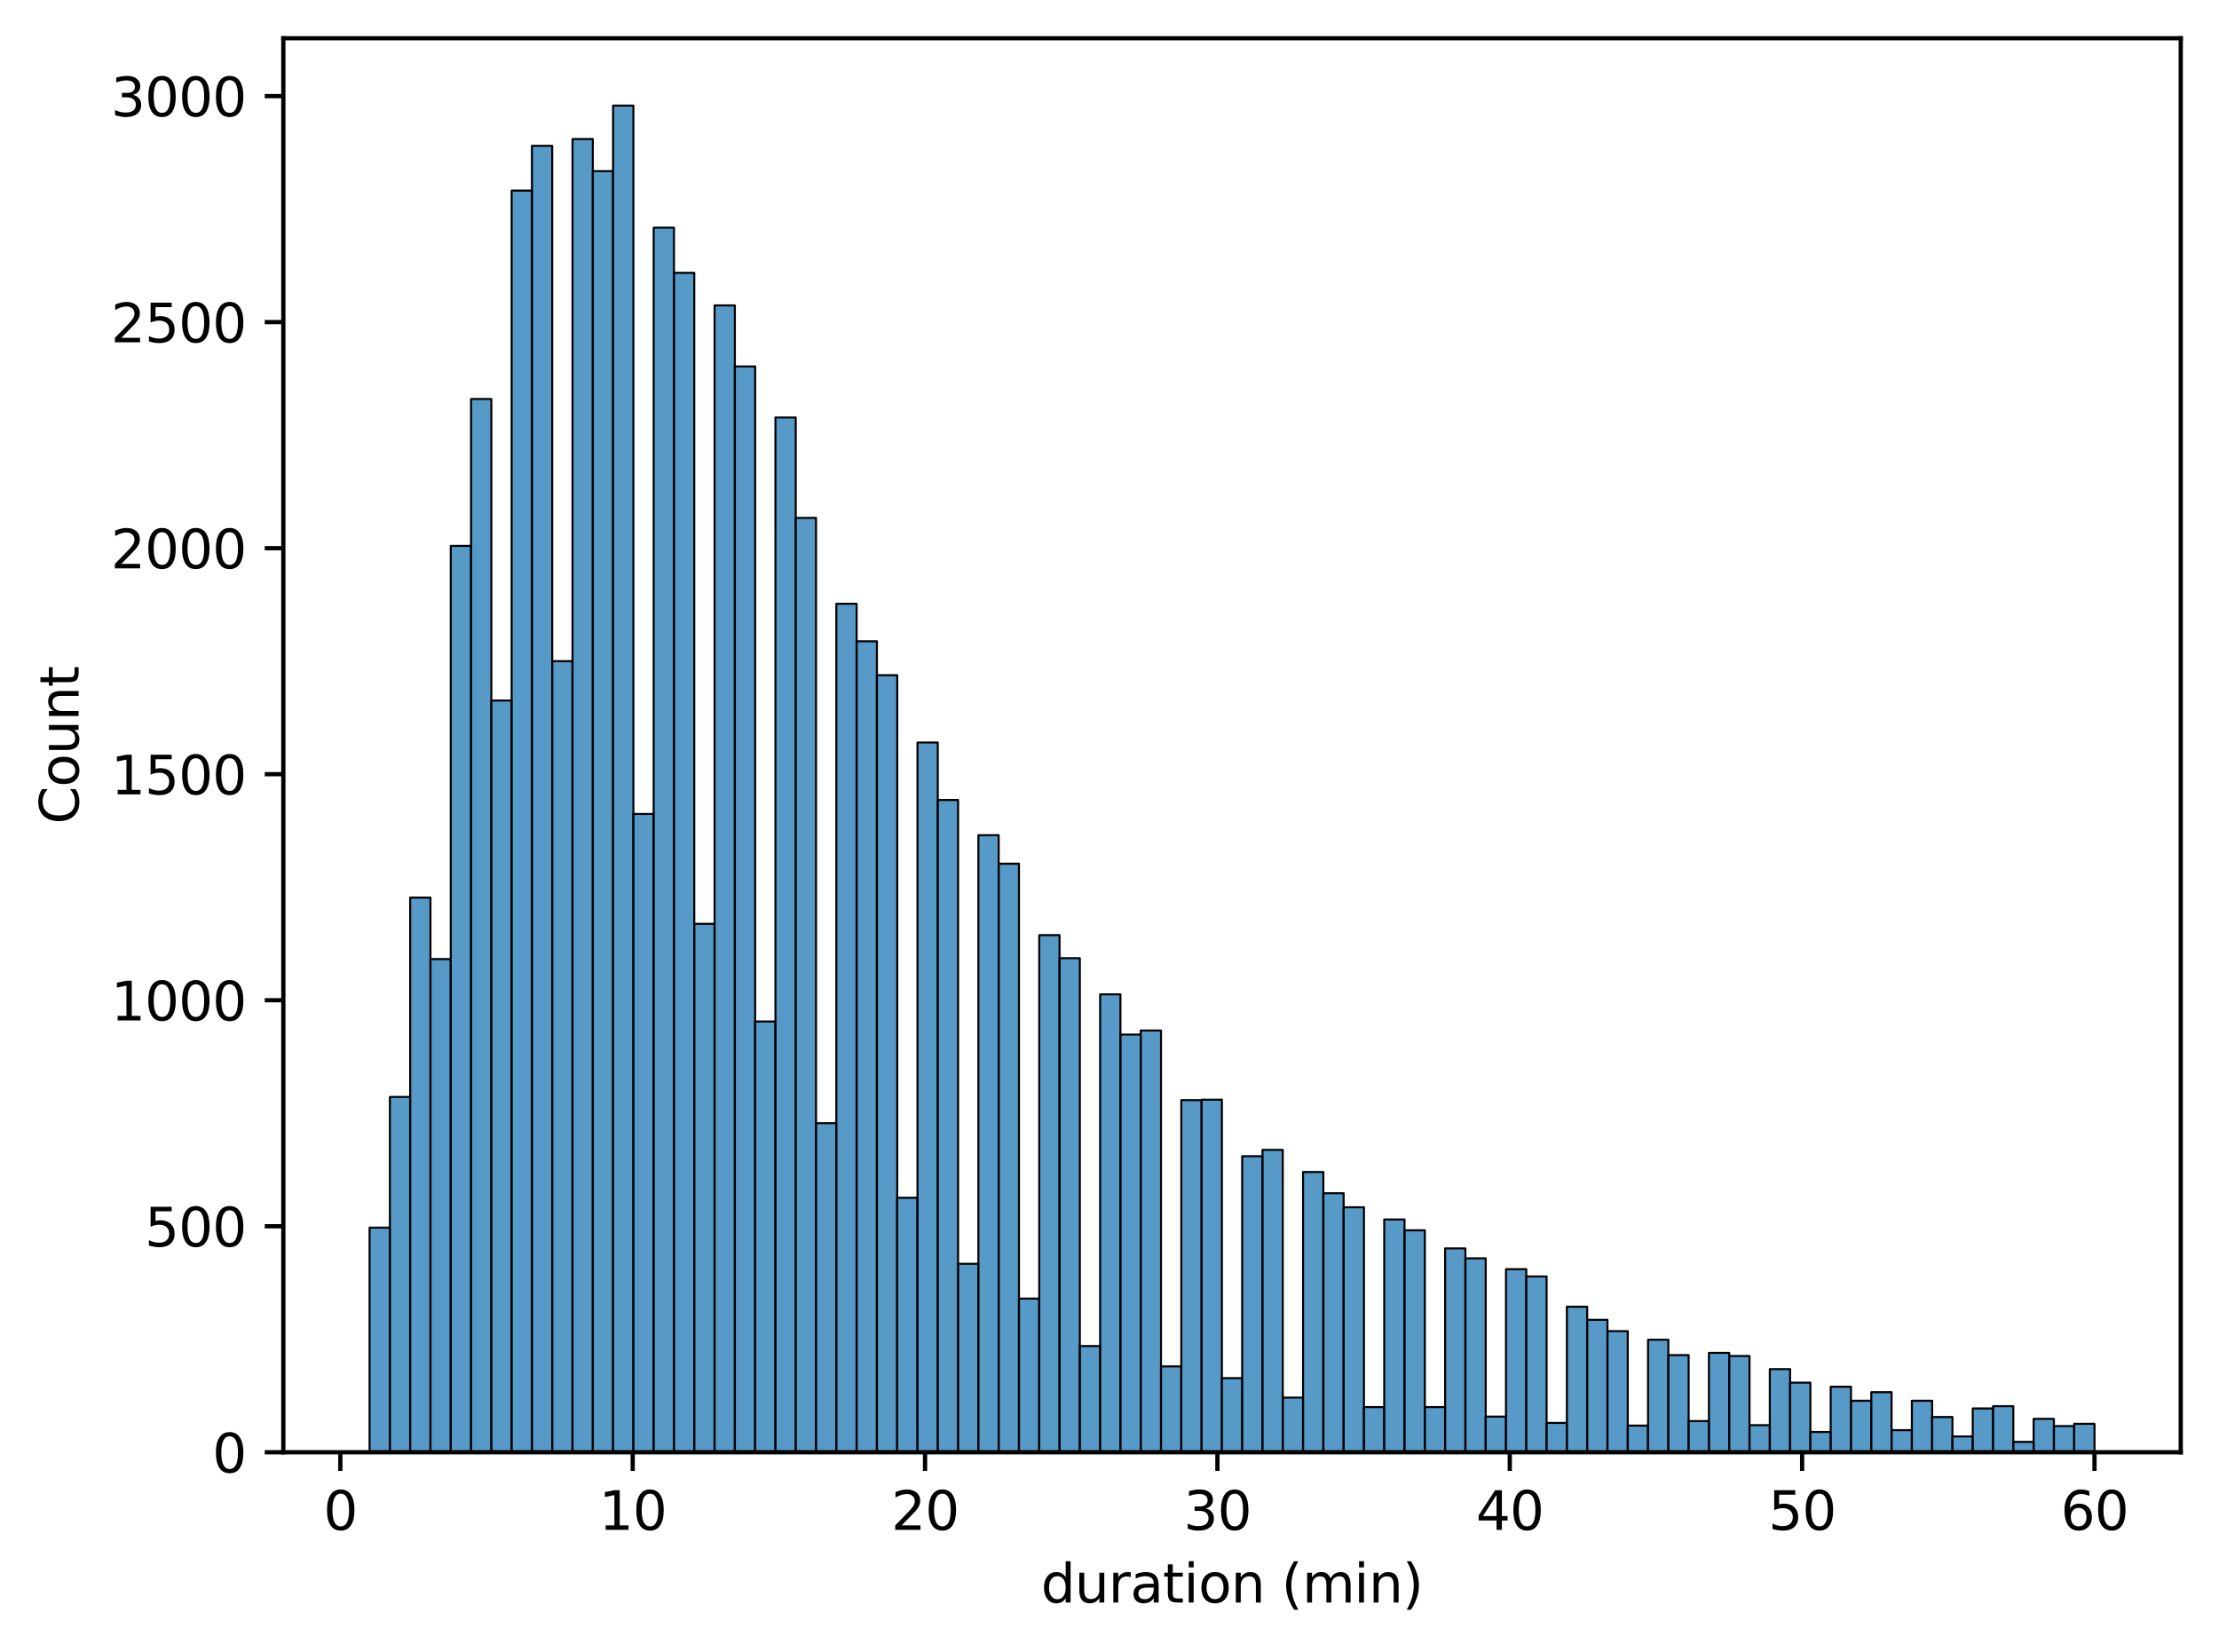 <?xml version="1.0" encoding="utf-8" standalone="no"?>
<!DOCTYPE svg PUBLIC "-//W3C//DTD SVG 1.1//EN"
  "http://www.w3.org/Graphics/SVG/1.1/DTD/svg11.dtd">
<svg xmlns:xlink="http://www.w3.org/1999/xlink" width="417.648pt" height="310.868pt" viewBox="0 0 417.648 310.868" xmlns="http://www.w3.org/2000/svg" version="1.1">
 <defs>
  <style type="text/css">*{stroke-linejoin: round; stroke-linecap: butt}</style>
 </defs>
 <g id="figure_1">
  <g id="patch_1">
   <path d="M 0 310.868 
L 417.648 310.868 
L 417.648 0 
L 0 0 
z
" style="fill: #ffffff"/>
  </g>
  <g id="axes_1">
   <g id="patch_2">
    <path d="M 53.328 273.312 
L 410.448 273.312 
L 410.448 7.2 
L 53.328 7.2 
z
" style="fill: #ffffff"/>
   </g>
   <g id="patch_3">
    <path d="M 69.561 273.312 
L 73.38 273.312 
L 73.38 231.029 
L 69.561 231.029 
z
" clip-path="url(#p59614b0faf)" style="fill: #1f77b4; fill-opacity: 0.75; stroke: #000000; stroke-width: 0.382; stroke-linejoin: miter"/>
   </g>
   <g id="patch_4">
    <path d="M 73.38 273.312 
L 77.2 273.312 
L 77.2 206.443 
L 73.38 206.443 
z
" clip-path="url(#p59614b0faf)" style="fill: #1f77b4; fill-opacity: 0.75; stroke: #000000; stroke-width: 0.382; stroke-linejoin: miter"/>
   </g>
   <g id="patch_5">
    <path d="M 77.2 273.312 
L 81.019 273.312 
L 81.019 168.924 
L 77.2 168.924 
z
" clip-path="url(#p59614b0faf)" style="fill: #1f77b4; fill-opacity: 0.75; stroke: #000000; stroke-width: 0.382; stroke-linejoin: miter"/>
   </g>
   <g id="patch_6">
    <path d="M 81.019 273.312 
L 84.839 273.312 
L 84.839 180.495 
L 81.019 180.495 
z
" clip-path="url(#p59614b0faf)" style="fill: #1f77b4; fill-opacity: 0.75; stroke: #000000; stroke-width: 0.382; stroke-linejoin: miter"/>
   </g>
   <g id="patch_7">
    <path d="M 84.839 273.312 
L 88.658 273.312 
L 88.658 102.736 
L 84.839 102.736 
z
" clip-path="url(#p59614b0faf)" style="fill: #1f77b4; fill-opacity: 0.75; stroke: #000000; stroke-width: 0.382; stroke-linejoin: miter"/>
   </g>
   <g id="patch_8">
    <path d="M 88.658 273.312 
L 92.478 273.312 
L 92.478 75.086 
L 88.658 75.086 
z
" clip-path="url(#p59614b0faf)" style="fill: #1f77b4; fill-opacity: 0.75; stroke: #000000; stroke-width: 0.382; stroke-linejoin: miter"/>
   </g>
   <g id="patch_9">
    <path d="M 92.478 273.312 
L 96.297 273.312 
L 96.297 131.831 
L 92.478 131.831 
z
" clip-path="url(#p59614b0faf)" style="fill: #1f77b4; fill-opacity: 0.75; stroke: #000000; stroke-width: 0.382; stroke-linejoin: miter"/>
   </g>
   <g id="patch_10">
    <path d="M 96.297 273.312 
L 100.117 273.312 
L 100.117 35.866 
L 96.297 35.866 
z
" clip-path="url(#p59614b0faf)" style="fill: #1f77b4; fill-opacity: 0.75; stroke: #000000; stroke-width: 0.382; stroke-linejoin: miter"/>
   </g>
   <g id="patch_11">
    <path d="M 100.117 273.312 
L 103.936 273.312 
L 103.936 27.444 
L 100.117 27.444 
z
" clip-path="url(#p59614b0faf)" style="fill: #1f77b4; fill-opacity: 0.75; stroke: #000000; stroke-width: 0.382; stroke-linejoin: miter"/>
   </g>
   <g id="patch_12">
    <path d="M 103.936 273.312 
L 107.756 273.312 
L 107.756 124.43 
L 103.936 124.43 
z
" clip-path="url(#p59614b0faf)" style="fill: #1f77b4; fill-opacity: 0.75; stroke: #000000; stroke-width: 0.382; stroke-linejoin: miter"/>
   </g>
   <g id="patch_13">
    <path d="M 107.756 273.312 
L 111.575 273.312 
L 111.575 26.168 
L 107.756 26.168 
z
" clip-path="url(#p59614b0faf)" style="fill: #1f77b4; fill-opacity: 0.75; stroke: #000000; stroke-width: 0.382; stroke-linejoin: miter"/>
   </g>
   <g id="patch_14">
    <path d="M 111.575 273.312 
L 115.394 273.312 
L 115.394 32.208 
L 111.575 32.208 
z
" clip-path="url(#p59614b0faf)" style="fill: #1f77b4; fill-opacity: 0.75; stroke: #000000; stroke-width: 0.382; stroke-linejoin: miter"/>
   </g>
   <g id="patch_15">
    <path d="M 115.394 273.312 
L 119.214 273.312 
L 119.214 19.872 
L 115.394 19.872 
z
" clip-path="url(#p59614b0faf)" style="fill: #1f77b4; fill-opacity: 0.75; stroke: #000000; stroke-width: 0.382; stroke-linejoin: miter"/>
   </g>
   <g id="patch_16">
    <path d="M 119.214 273.312 
L 123.033 273.312 
L 123.033 153.185 
L 119.214 153.185 
z
" clip-path="url(#p59614b0faf)" style="fill: #1f77b4; fill-opacity: 0.75; stroke: #000000; stroke-width: 0.382; stroke-linejoin: miter"/>
   </g>
   <g id="patch_17">
    <path d="M 123.033 273.312 
L 126.853 273.312 
L 126.853 42.842 
L 123.033 42.842 
z
" clip-path="url(#p59614b0faf)" style="fill: #1f77b4; fill-opacity: 0.75; stroke: #000000; stroke-width: 0.382; stroke-linejoin: miter"/>
   </g>
   <g id="patch_18">
    <path d="M 126.853 273.312 
L 130.672 273.312 
L 130.672 51.35 
L 126.853 51.35 
z
" clip-path="url(#p59614b0faf)" style="fill: #1f77b4; fill-opacity: 0.75; stroke: #000000; stroke-width: 0.382; stroke-linejoin: miter"/>
   </g>
   <g id="patch_19">
    <path d="M 130.672 273.312 
L 134.492 273.312 
L 134.492 173.859 
L 130.672 173.859 
z
" clip-path="url(#p59614b0faf)" style="fill: #1f77b4; fill-opacity: 0.75; stroke: #000000; stroke-width: 0.382; stroke-linejoin: miter"/>
   </g>
   <g id="patch_20">
    <path d="M 134.492 273.312 
L 138.311 273.312 
L 138.311 57.475 
L 134.492 57.475 
z
" clip-path="url(#p59614b0faf)" style="fill: #1f77b4; fill-opacity: 0.75; stroke: #000000; stroke-width: 0.382; stroke-linejoin: miter"/>
   </g>
   <g id="patch_21">
    <path d="M 138.311 273.312 
L 142.131 273.312 
L 142.131 68.961 
L 138.311 68.961 
z
" clip-path="url(#p59614b0faf)" style="fill: #1f77b4; fill-opacity: 0.75; stroke: #000000; stroke-width: 0.382; stroke-linejoin: miter"/>
   </g>
   <g id="patch_22">
    <path d="M 142.131 273.312 
L 145.95 273.312 
L 145.95 192.235 
L 142.131 192.235 
z
" clip-path="url(#p59614b0faf)" style="fill: #1f77b4; fill-opacity: 0.75; stroke: #000000; stroke-width: 0.382; stroke-linejoin: miter"/>
   </g>
   <g id="patch_23">
    <path d="M 145.95 273.312 
L 149.77 273.312 
L 149.77 78.574 
L 145.95 78.574 
z
" clip-path="url(#p59614b0faf)" style="fill: #1f77b4; fill-opacity: 0.75; stroke: #000000; stroke-width: 0.382; stroke-linejoin: miter"/>
   </g>
   <g id="patch_24">
    <path d="M 149.77 273.312 
L 153.589 273.312 
L 153.589 97.461 
L 149.77 97.461 
z
" clip-path="url(#p59614b0faf)" style="fill: #1f77b4; fill-opacity: 0.75; stroke: #000000; stroke-width: 0.382; stroke-linejoin: miter"/>
   </g>
   <g id="patch_25">
    <path d="M 153.589 273.312 
L 157.409 273.312 
L 157.409 211.377 
L 153.589 211.377 
z
" clip-path="url(#p59614b0faf)" style="fill: #1f77b4; fill-opacity: 0.75; stroke: #000000; stroke-width: 0.382; stroke-linejoin: miter"/>
   </g>
   <g id="patch_26">
    <path d="M 157.409 273.312 
L 161.228 273.312 
L 161.228 113.625 
L 157.409 113.625 
z
" clip-path="url(#p59614b0faf)" style="fill: #1f77b4; fill-opacity: 0.75; stroke: #000000; stroke-width: 0.382; stroke-linejoin: miter"/>
   </g>
   <g id="patch_27">
    <path d="M 161.228 273.312 
L 165.047 273.312 
L 165.047 120.687 
L 161.228 120.687 
z
" clip-path="url(#p59614b0faf)" style="fill: #1f77b4; fill-opacity: 0.75; stroke: #000000; stroke-width: 0.382; stroke-linejoin: miter"/>
   </g>
   <g id="patch_28">
    <path d="M 165.047 273.312 
L 168.867 273.312 
L 168.867 127.067 
L 165.047 127.067 
z
" clip-path="url(#p59614b0faf)" style="fill: #1f77b4; fill-opacity: 0.75; stroke: #000000; stroke-width: 0.382; stroke-linejoin: miter"/>
   </g>
   <g id="patch_29">
    <path d="M 168.867 273.312 
L 172.686 273.312 
L 172.686 225.414 
L 168.867 225.414 
z
" clip-path="url(#p59614b0faf)" style="fill: #1f77b4; fill-opacity: 0.75; stroke: #000000; stroke-width: 0.382; stroke-linejoin: miter"/>
   </g>
   <g id="patch_30">
    <path d="M 172.686 273.312 
L 176.506 273.312 
L 176.506 139.743 
L 172.686 139.743 
z
" clip-path="url(#p59614b0faf)" style="fill: #1f77b4; fill-opacity: 0.75; stroke: #000000; stroke-width: 0.382; stroke-linejoin: miter"/>
   </g>
   <g id="patch_31">
    <path d="M 176.506 273.312 
L 180.325 273.312 
L 180.325 150.548 
L 176.506 150.548 
z
" clip-path="url(#p59614b0faf)" style="fill: #1f77b4; fill-opacity: 0.75; stroke: #000000; stroke-width: 0.382; stroke-linejoin: miter"/>
   </g>
   <g id="patch_32">
    <path d="M 180.325 273.312 
L 184.145 273.312 
L 184.145 237.836 
L 180.325 237.836 
z
" clip-path="url(#p59614b0faf)" style="fill: #1f77b4; fill-opacity: 0.75; stroke: #000000; stroke-width: 0.382; stroke-linejoin: miter"/>
   </g>
   <g id="patch_33">
    <path d="M 184.145 273.312 
L 187.964 273.312 
L 187.964 157.184 
L 184.145 157.184 
z
" clip-path="url(#p59614b0faf)" style="fill: #1f77b4; fill-opacity: 0.75; stroke: #000000; stroke-width: 0.382; stroke-linejoin: miter"/>
   </g>
   <g id="patch_34">
    <path d="M 187.964 273.312 
L 191.784 273.312 
L 191.784 162.544 
L 187.964 162.544 
z
" clip-path="url(#p59614b0faf)" style="fill: #1f77b4; fill-opacity: 0.75; stroke: #000000; stroke-width: 0.382; stroke-linejoin: miter"/>
   </g>
   <g id="patch_35">
    <path d="M 191.784 273.312 
L 195.603 273.312 
L 195.603 244.386 
L 191.784 244.386 
z
" clip-path="url(#p59614b0faf)" style="fill: #1f77b4; fill-opacity: 0.75; stroke: #000000; stroke-width: 0.382; stroke-linejoin: miter"/>
   </g>
   <g id="patch_36">
    <path d="M 195.603 273.312 
L 199.423 273.312 
L 199.423 175.986 
L 195.603 175.986 
z
" clip-path="url(#p59614b0faf)" style="fill: #1f77b4; fill-opacity: 0.75; stroke: #000000; stroke-width: 0.382; stroke-linejoin: miter"/>
   </g>
   <g id="patch_37">
    <path d="M 199.423 273.312 
L 203.242 273.312 
L 203.242 180.324 
L 199.423 180.324 
z
" clip-path="url(#p59614b0faf)" style="fill: #1f77b4; fill-opacity: 0.75; stroke: #000000; stroke-width: 0.382; stroke-linejoin: miter"/>
   </g>
   <g id="patch_38">
    <path d="M 203.242 273.312 
L 207.062 273.312 
L 207.062 253.319 
L 203.242 253.319 
z
" clip-path="url(#p59614b0faf)" style="fill: #1f77b4; fill-opacity: 0.75; stroke: #000000; stroke-width: 0.382; stroke-linejoin: miter"/>
   </g>
   <g id="patch_39">
    <path d="M 207.062 273.312 
L 210.881 273.312 
L 210.881 187.13 
L 207.062 187.13 
z
" clip-path="url(#p59614b0faf)" style="fill: #1f77b4; fill-opacity: 0.75; stroke: #000000; stroke-width: 0.382; stroke-linejoin: miter"/>
   </g>
   <g id="patch_40">
    <path d="M 210.881 273.312 
L 214.701 273.312 
L 214.701 194.702 
L 210.881 194.702 
z
" clip-path="url(#p59614b0faf)" style="fill: #1f77b4; fill-opacity: 0.75; stroke: #000000; stroke-width: 0.382; stroke-linejoin: miter"/>
   </g>
   <g id="patch_41">
    <path d="M 214.701 273.312 
L 218.52 273.312 
L 218.52 193.937 
L 214.701 193.937 
z
" clip-path="url(#p59614b0faf)" style="fill: #1f77b4; fill-opacity: 0.75; stroke: #000000; stroke-width: 0.382; stroke-linejoin: miter"/>
   </g>
   <g id="patch_42">
    <path d="M 218.52 273.312 
L 222.339 273.312 
L 222.339 257.148 
L 218.52 257.148 
z
" clip-path="url(#p59614b0faf)" style="fill: #1f77b4; fill-opacity: 0.75; stroke: #000000; stroke-width: 0.382; stroke-linejoin: miter"/>
   </g>
   <g id="patch_43">
    <path d="M 222.339 273.312 
L 226.159 273.312 
L 226.159 207.038 
L 222.339 207.038 
z
" clip-path="url(#p59614b0faf)" style="fill: #1f77b4; fill-opacity: 0.75; stroke: #000000; stroke-width: 0.382; stroke-linejoin: miter"/>
   </g>
   <g id="patch_44">
    <path d="M 226.159 273.312 
L 229.978 273.312 
L 229.978 206.953 
L 226.159 206.953 
z
" clip-path="url(#p59614b0faf)" style="fill: #1f77b4; fill-opacity: 0.75; stroke: #000000; stroke-width: 0.382; stroke-linejoin: miter"/>
   </g>
   <g id="patch_45">
    <path d="M 229.978 273.312 
L 233.798 273.312 
L 233.798 259.36 
L 229.978 259.36 
z
" clip-path="url(#p59614b0faf)" style="fill: #1f77b4; fill-opacity: 0.75; stroke: #000000; stroke-width: 0.382; stroke-linejoin: miter"/>
   </g>
   <g id="patch_46">
    <path d="M 233.798 273.312 
L 237.617 273.312 
L 237.617 217.588 
L 233.798 217.588 
z
" clip-path="url(#p59614b0faf)" style="fill: #1f77b4; fill-opacity: 0.75; stroke: #000000; stroke-width: 0.382; stroke-linejoin: miter"/>
   </g>
   <g id="patch_47">
    <path d="M 237.617 273.312 
L 241.437 273.312 
L 241.437 216.396 
L 237.617 216.396 
z
" clip-path="url(#p59614b0faf)" style="fill: #1f77b4; fill-opacity: 0.75; stroke: #000000; stroke-width: 0.382; stroke-linejoin: miter"/>
   </g>
   <g id="patch_48">
    <path d="M 241.437 273.312 
L 245.256 273.312 
L 245.256 263.018 
L 241.437 263.018 
z
" clip-path="url(#p59614b0faf)" style="fill: #1f77b4; fill-opacity: 0.75; stroke: #000000; stroke-width: 0.382; stroke-linejoin: miter"/>
   </g>
   <g id="patch_49">
    <path d="M 245.256 273.312 
L 249.076 273.312 
L 249.076 220.565 
L 245.256 220.565 
z
" clip-path="url(#p59614b0faf)" style="fill: #1f77b4; fill-opacity: 0.75; stroke: #000000; stroke-width: 0.382; stroke-linejoin: miter"/>
   </g>
   <g id="patch_50">
    <path d="M 249.076 273.312 
L 252.895 273.312 
L 252.895 224.564 
L 249.076 224.564 
z
" clip-path="url(#p59614b0faf)" style="fill: #1f77b4; fill-opacity: 0.75; stroke: #000000; stroke-width: 0.382; stroke-linejoin: miter"/>
   </g>
   <g id="patch_51">
    <path d="M 252.895 273.312 
L 256.715 273.312 
L 256.715 227.201 
L 252.895 227.201 
z
" clip-path="url(#p59614b0faf)" style="fill: #1f77b4; fill-opacity: 0.75; stroke: #000000; stroke-width: 0.382; stroke-linejoin: miter"/>
   </g>
   <g id="patch_52">
    <path d="M 256.715 273.312 
L 260.534 273.312 
L 260.534 264.804 
L 256.715 264.804 
z
" clip-path="url(#p59614b0faf)" style="fill: #1f77b4; fill-opacity: 0.75; stroke: #000000; stroke-width: 0.382; stroke-linejoin: miter"/>
   </g>
   <g id="patch_53">
    <path d="M 260.534 273.312 
L 264.354 273.312 
L 264.354 229.498 
L 260.534 229.498 
z
" clip-path="url(#p59614b0faf)" style="fill: #1f77b4; fill-opacity: 0.75; stroke: #000000; stroke-width: 0.382; stroke-linejoin: miter"/>
   </g>
   <g id="patch_54">
    <path d="M 264.354 273.312 
L 268.173 273.312 
L 268.173 231.54 
L 264.354 231.54 
z
" clip-path="url(#p59614b0faf)" style="fill: #1f77b4; fill-opacity: 0.75; stroke: #000000; stroke-width: 0.382; stroke-linejoin: miter"/>
   </g>
   <g id="patch_55">
    <path d="M 268.173 273.312 
L 271.993 273.312 
L 271.993 264.804 
L 268.173 264.804 
z
" clip-path="url(#p59614b0faf)" style="fill: #1f77b4; fill-opacity: 0.75; stroke: #000000; stroke-width: 0.382; stroke-linejoin: miter"/>
   </g>
   <g id="patch_56">
    <path d="M 271.993 273.312 
L 275.812 273.312 
L 275.812 234.943 
L 271.993 234.943 
z
" clip-path="url(#p59614b0faf)" style="fill: #1f77b4; fill-opacity: 0.75; stroke: #000000; stroke-width: 0.382; stroke-linejoin: miter"/>
   </g>
   <g id="patch_57">
    <path d="M 275.812 273.312 
L 279.631 273.312 
L 279.631 236.815 
L 275.812 236.815 
z
" clip-path="url(#p59614b0faf)" style="fill: #1f77b4; fill-opacity: 0.75; stroke: #000000; stroke-width: 0.382; stroke-linejoin: miter"/>
   </g>
   <g id="patch_58">
    <path d="M 279.631 273.312 
L 283.451 273.312 
L 283.451 266.591 
L 279.631 266.591 
z
" clip-path="url(#p59614b0faf)" style="fill: #1f77b4; fill-opacity: 0.75; stroke: #000000; stroke-width: 0.382; stroke-linejoin: miter"/>
   </g>
   <g id="patch_59">
    <path d="M 283.451 273.312 
L 287.27 273.312 
L 287.27 238.856 
L 283.451 238.856 
z
" clip-path="url(#p59614b0faf)" style="fill: #1f77b4; fill-opacity: 0.75; stroke: #000000; stroke-width: 0.382; stroke-linejoin: miter"/>
   </g>
   <g id="patch_60">
    <path d="M 287.27 273.312 
L 291.09 273.312 
L 291.09 240.218 
L 287.27 240.218 
z
" clip-path="url(#p59614b0faf)" style="fill: #1f77b4; fill-opacity: 0.75; stroke: #000000; stroke-width: 0.382; stroke-linejoin: miter"/>
   </g>
   <g id="patch_61">
    <path d="M 291.09 273.312 
L 294.909 273.312 
L 294.909 267.782 
L 291.09 267.782 
z
" clip-path="url(#p59614b0faf)" style="fill: #1f77b4; fill-opacity: 0.75; stroke: #000000; stroke-width: 0.382; stroke-linejoin: miter"/>
   </g>
   <g id="patch_62">
    <path d="M 294.909 273.312 
L 298.729 273.312 
L 298.729 245.918 
L 294.909 245.918 
z
" clip-path="url(#p59614b0faf)" style="fill: #1f77b4; fill-opacity: 0.75; stroke: #000000; stroke-width: 0.382; stroke-linejoin: miter"/>
   </g>
   <g id="patch_63">
    <path d="M 298.729 273.312 
L 302.548 273.312 
L 302.548 248.385 
L 298.729 248.385 
z
" clip-path="url(#p59614b0faf)" style="fill: #1f77b4; fill-opacity: 0.75; stroke: #000000; stroke-width: 0.382; stroke-linejoin: miter"/>
   </g>
   <g id="patch_64">
    <path d="M 302.548 273.312 
L 306.368 273.312 
L 306.368 250.512 
L 302.548 250.512 
z
" clip-path="url(#p59614b0faf)" style="fill: #1f77b4; fill-opacity: 0.75; stroke: #000000; stroke-width: 0.382; stroke-linejoin: miter"/>
   </g>
   <g id="patch_65">
    <path d="M 306.368 273.312 
L 310.187 273.312 
L 310.187 268.293 
L 306.368 268.293 
z
" clip-path="url(#p59614b0faf)" style="fill: #1f77b4; fill-opacity: 0.75; stroke: #000000; stroke-width: 0.382; stroke-linejoin: miter"/>
   </g>
   <g id="patch_66">
    <path d="M 310.187 273.312 
L 314.007 273.312 
L 314.007 252.128 
L 310.187 252.128 
z
" clip-path="url(#p59614b0faf)" style="fill: #1f77b4; fill-opacity: 0.75; stroke: #000000; stroke-width: 0.382; stroke-linejoin: miter"/>
   </g>
   <g id="patch_67">
    <path d="M 314.007 273.312 
L 317.826 273.312 
L 317.826 255.021 
L 314.007 255.021 
z
" clip-path="url(#p59614b0faf)" style="fill: #1f77b4; fill-opacity: 0.75; stroke: #000000; stroke-width: 0.382; stroke-linejoin: miter"/>
   </g>
   <g id="patch_68">
    <path d="M 317.826 273.312 
L 321.646 273.312 
L 321.646 267.442 
L 317.826 267.442 
z
" clip-path="url(#p59614b0faf)" style="fill: #1f77b4; fill-opacity: 0.75; stroke: #000000; stroke-width: 0.382; stroke-linejoin: miter"/>
   </g>
   <g id="patch_69">
    <path d="M 321.646 273.312 
L 325.465 273.312 
L 325.465 254.595 
L 321.646 254.595 
z
" clip-path="url(#p59614b0faf)" style="fill: #1f77b4; fill-opacity: 0.75; stroke: #000000; stroke-width: 0.382; stroke-linejoin: miter"/>
   </g>
   <g id="patch_70">
    <path d="M 325.465 273.312 
L 329.284 273.312 
L 329.284 255.191 
L 325.465 255.191 
z
" clip-path="url(#p59614b0faf)" style="fill: #1f77b4; fill-opacity: 0.75; stroke: #000000; stroke-width: 0.382; stroke-linejoin: miter"/>
   </g>
   <g id="patch_71">
    <path d="M 329.284 273.312 
L 333.104 273.312 
L 333.104 268.207 
L 329.284 268.207 
z
" clip-path="url(#p59614b0faf)" style="fill: #1f77b4; fill-opacity: 0.75; stroke: #000000; stroke-width: 0.382; stroke-linejoin: miter"/>
   </g>
   <g id="patch_72">
    <path d="M 333.104 273.312 
L 336.923 273.312 
L 336.923 257.658 
L 333.104 257.658 
z
" clip-path="url(#p59614b0faf)" style="fill: #1f77b4; fill-opacity: 0.75; stroke: #000000; stroke-width: 0.382; stroke-linejoin: miter"/>
   </g>
   <g id="patch_73">
    <path d="M 336.923 273.312 
L 340.743 273.312 
L 340.743 260.21 
L 336.923 260.21 
z
" clip-path="url(#p59614b0faf)" style="fill: #1f77b4; fill-opacity: 0.75; stroke: #000000; stroke-width: 0.382; stroke-linejoin: miter"/>
   </g>
   <g id="patch_74">
    <path d="M 340.743 273.312 
L 344.562 273.312 
L 344.562 269.484 
L 340.743 269.484 
z
" clip-path="url(#p59614b0faf)" style="fill: #1f77b4; fill-opacity: 0.75; stroke: #000000; stroke-width: 0.382; stroke-linejoin: miter"/>
   </g>
   <g id="patch_75">
    <path d="M 344.562 273.312 
L 348.382 273.312 
L 348.382 260.976 
L 344.562 260.976 
z
" clip-path="url(#p59614b0faf)" style="fill: #1f77b4; fill-opacity: 0.75; stroke: #000000; stroke-width: 0.382; stroke-linejoin: miter"/>
   </g>
   <g id="patch_76">
    <path d="M 348.382 273.312 
L 352.201 273.312 
L 352.201 263.613 
L 348.382 263.613 
z
" clip-path="url(#p59614b0faf)" style="fill: #1f77b4; fill-opacity: 0.75; stroke: #000000; stroke-width: 0.382; stroke-linejoin: miter"/>
   </g>
   <g id="patch_77">
    <path d="M 352.201 273.312 
L 356.021 273.312 
L 356.021 261.997 
L 352.201 261.997 
z
" clip-path="url(#p59614b0faf)" style="fill: #1f77b4; fill-opacity: 0.75; stroke: #000000; stroke-width: 0.382; stroke-linejoin: miter"/>
   </g>
   <g id="patch_78">
    <path d="M 356.021 273.312 
L 359.84 273.312 
L 359.84 269.143 
L 356.021 269.143 
z
" clip-path="url(#p59614b0faf)" style="fill: #1f77b4; fill-opacity: 0.75; stroke: #000000; stroke-width: 0.382; stroke-linejoin: miter"/>
   </g>
   <g id="patch_79">
    <path d="M 359.84 273.312 
L 363.66 273.312 
L 363.66 263.613 
L 359.84 263.613 
z
" clip-path="url(#p59614b0faf)" style="fill: #1f77b4; fill-opacity: 0.75; stroke: #000000; stroke-width: 0.382; stroke-linejoin: miter"/>
   </g>
   <g id="patch_80">
    <path d="M 363.66 273.312 
L 367.479 273.312 
L 367.479 266.676 
L 363.66 266.676 
z
" clip-path="url(#p59614b0faf)" style="fill: #1f77b4; fill-opacity: 0.75; stroke: #000000; stroke-width: 0.382; stroke-linejoin: miter"/>
   </g>
   <g id="patch_81">
    <path d="M 367.479 273.312 
L 371.299 273.312 
L 371.299 270.334 
L 367.479 270.334 
z
" clip-path="url(#p59614b0faf)" style="fill: #1f77b4; fill-opacity: 0.75; stroke: #000000; stroke-width: 0.382; stroke-linejoin: miter"/>
   </g>
   <g id="patch_82">
    <path d="M 371.299 273.312 
L 375.118 273.312 
L 375.118 265.06 
L 371.299 265.06 
z
" clip-path="url(#p59614b0faf)" style="fill: #1f77b4; fill-opacity: 0.75; stroke: #000000; stroke-width: 0.382; stroke-linejoin: miter"/>
   </g>
   <g id="patch_83">
    <path d="M 375.118 273.312 
L 378.938 273.312 
L 378.938 264.634 
L 375.118 264.634 
z
" clip-path="url(#p59614b0faf)" style="fill: #1f77b4; fill-opacity: 0.75; stroke: #000000; stroke-width: 0.382; stroke-linejoin: miter"/>
   </g>
   <g id="patch_84">
    <path d="M 378.938 273.312 
L 382.757 273.312 
L 382.757 271.355 
L 378.938 271.355 
z
" clip-path="url(#p59614b0faf)" style="fill: #1f77b4; fill-opacity: 0.75; stroke: #000000; stroke-width: 0.382; stroke-linejoin: miter"/>
   </g>
   <g id="patch_85">
    <path d="M 382.757 273.312 
L 386.576 273.312 
L 386.576 267.016 
L 382.757 267.016 
z
" clip-path="url(#p59614b0faf)" style="fill: #1f77b4; fill-opacity: 0.75; stroke: #000000; stroke-width: 0.382; stroke-linejoin: miter"/>
   </g>
   <g id="patch_86">
    <path d="M 386.576 273.312 
L 390.396 273.312 
L 390.396 268.378 
L 386.576 268.378 
z
" clip-path="url(#p59614b0faf)" style="fill: #1f77b4; fill-opacity: 0.75; stroke: #000000; stroke-width: 0.382; stroke-linejoin: miter"/>
   </g>
   <g id="patch_87">
    <path d="M 390.396 273.312 
L 394.215 273.312 
L 394.215 267.952 
L 390.396 267.952 
z
" clip-path="url(#p59614b0faf)" style="fill: #1f77b4; fill-opacity: 0.75; stroke: #000000; stroke-width: 0.382; stroke-linejoin: miter"/>
   </g>
   <g id="matplotlib.axis_1">
    <g id="xtick_1">
     <g id="line2d_1">
      <defs>
       <path id="mcf3bc432be" d="M 0 0 
L 0 3.5 
" style="stroke: #000000; stroke-width: 0.8"/>
      </defs>
      <g>
       <use xlink:href="#mcf3bc432be" x="64.058" y="273.312" style="stroke: #000000; stroke-width: 0.8"/>
      </g>
     </g>
     <g id="text_1">
      <!-- 0 -->
      <g transform="translate(60.877 287.91) scale(0.1 -0.1)">
       <defs>
        <path id="DejaVuSans-30" d="M 2034 4250 
Q 1547 4250 1301 3770 
Q 1056 3291 1056 2328 
Q 1056 1369 1301 889 
Q 1547 409 2034 409 
Q 2525 409 2770 889 
Q 3016 1369 3016 2328 
Q 3016 3291 2770 3770 
Q 2525 4250 2034 4250 
z
M 2034 4750 
Q 2819 4750 3233 4129 
Q 3647 3509 3647 2328 
Q 3647 1150 3233 529 
Q 2819 -91 2034 -91 
Q 1250 -91 836 529 
Q 422 1150 422 2328 
Q 422 3509 836 4129 
Q 1250 4750 2034 4750 
z
" transform="scale(0.016)"/>
       </defs>
       <use xlink:href="#DejaVuSans-30"/>
      </g>
     </g>
    </g>
    <g id="xtick_2">
     <g id="line2d_2">
      <g>
       <use xlink:href="#mcf3bc432be" x="119.084" y="273.312" style="stroke: #000000; stroke-width: 0.8"/>
      </g>
     </g>
     <g id="text_2">
      <!-- 10 -->
      <g transform="translate(112.722 287.91) scale(0.1 -0.1)">
       <defs>
        <path id="DejaVuSans-31" d="M 794 531 
L 1825 531 
L 1825 4091 
L 703 3866 
L 703 4441 
L 1819 4666 
L 2450 4666 
L 2450 531 
L 3481 531 
L 3481 0 
L 794 0 
L 794 531 
z
" transform="scale(0.016)"/>
       </defs>
       <use xlink:href="#DejaVuSans-31"/>
       <use xlink:href="#DejaVuSans-30" x="63.623"/>
      </g>
     </g>
    </g>
    <g id="xtick_3">
     <g id="line2d_3">
      <g>
       <use xlink:href="#mcf3bc432be" x="174.111" y="273.312" style="stroke: #000000; stroke-width: 0.8"/>
      </g>
     </g>
     <g id="text_3">
      <!-- 20 -->
      <g transform="translate(167.748 287.91) scale(0.1 -0.1)">
       <defs>
        <path id="DejaVuSans-32" d="M 1228 531 
L 3431 531 
L 3431 0 
L 469 0 
L 469 531 
Q 828 903 1448 1529 
Q 2069 2156 2228 2338 
Q 2531 2678 2651 2914 
Q 2772 3150 2772 3378 
Q 2772 3750 2511 3984 
Q 2250 4219 1831 4219 
Q 1534 4219 1204 4116 
Q 875 4013 500 3803 
L 500 4441 
Q 881 4594 1212 4672 
Q 1544 4750 1819 4750 
Q 2544 4750 2975 4387 
Q 3406 4025 3406 3419 
Q 3406 3131 3298 2873 
Q 3191 2616 2906 2266 
Q 2828 2175 2409 1742 
Q 1991 1309 1228 531 
z
" transform="scale(0.016)"/>
       </defs>
       <use xlink:href="#DejaVuSans-32"/>
       <use xlink:href="#DejaVuSans-30" x="63.623"/>
      </g>
     </g>
    </g>
    <g id="xtick_4">
     <g id="line2d_4">
      <g>
       <use xlink:href="#mcf3bc432be" x="229.137" y="273.312" style="stroke: #000000; stroke-width: 0.8"/>
      </g>
     </g>
     <g id="text_4">
      <!-- 30 -->
      <g transform="translate(222.774 287.91) scale(0.1 -0.1)">
       <defs>
        <path id="DejaVuSans-33" d="M 2597 2516 
Q 3050 2419 3304 2112 
Q 3559 1806 3559 1356 
Q 3559 666 3084 287 
Q 2609 -91 1734 -91 
Q 1441 -91 1130 -33 
Q 819 25 488 141 
L 488 750 
Q 750 597 1062 519 
Q 1375 441 1716 441 
Q 2309 441 2620 675 
Q 2931 909 2931 1356 
Q 2931 1769 2642 2001 
Q 2353 2234 1838 2234 
L 1294 2234 
L 1294 2753 
L 1863 2753 
Q 2328 2753 2575 2939 
Q 2822 3125 2822 3475 
Q 2822 3834 2567 4026 
Q 2313 4219 1838 4219 
Q 1578 4219 1281 4162 
Q 984 4106 628 3988 
L 628 4550 
Q 988 4650 1302 4700 
Q 1616 4750 1894 4750 
Q 2613 4750 3031 4423 
Q 3450 4097 3450 3541 
Q 3450 3153 3228 2886 
Q 3006 2619 2597 2516 
z
" transform="scale(0.016)"/>
       </defs>
       <use xlink:href="#DejaVuSans-33"/>
       <use xlink:href="#DejaVuSans-30" x="63.623"/>
      </g>
     </g>
    </g>
    <g id="xtick_5">
     <g id="line2d_5">
      <g>
       <use xlink:href="#mcf3bc432be" x="284.163" y="273.312" style="stroke: #000000; stroke-width: 0.8"/>
      </g>
     </g>
     <g id="text_5">
      <!-- 40 -->
      <g transform="translate(277.801 287.91) scale(0.1 -0.1)">
       <defs>
        <path id="DejaVuSans-34" d="M 2419 4116 
L 825 1625 
L 2419 1625 
L 2419 4116 
z
M 2253 4666 
L 3047 4666 
L 3047 1625 
L 3713 1625 
L 3713 1100 
L 3047 1100 
L 3047 0 
L 2419 0 
L 2419 1100 
L 313 1100 
L 313 1709 
L 2253 4666 
z
" transform="scale(0.016)"/>
       </defs>
       <use xlink:href="#DejaVuSans-34"/>
       <use xlink:href="#DejaVuSans-30" x="63.623"/>
      </g>
     </g>
    </g>
    <g id="xtick_6">
     <g id="line2d_6">
      <g>
       <use xlink:href="#mcf3bc432be" x="339.189" y="273.312" style="stroke: #000000; stroke-width: 0.8"/>
      </g>
     </g>
     <g id="text_6">
      <!-- 50 -->
      <g transform="translate(332.827 287.91) scale(0.1 -0.1)">
       <defs>
        <path id="DejaVuSans-35" d="M 691 4666 
L 3169 4666 
L 3169 4134 
L 1269 4134 
L 1269 2991 
Q 1406 3038 1543 3061 
Q 1681 3084 1819 3084 
Q 2600 3084 3056 2656 
Q 3513 2228 3513 1497 
Q 3513 744 3044 326 
Q 2575 -91 1722 -91 
Q 1428 -91 1123 -41 
Q 819 9 494 109 
L 494 744 
Q 775 591 1075 516 
Q 1375 441 1709 441 
Q 2250 441 2565 725 
Q 2881 1009 2881 1497 
Q 2881 1984 2565 2268 
Q 2250 2553 1709 2553 
Q 1456 2553 1204 2497 
Q 953 2441 691 2322 
L 691 4666 
z
" transform="scale(0.016)"/>
       </defs>
       <use xlink:href="#DejaVuSans-35"/>
       <use xlink:href="#DejaVuSans-30" x="63.623"/>
      </g>
     </g>
    </g>
    <g id="xtick_7">
     <g id="line2d_7">
      <g>
       <use xlink:href="#mcf3bc432be" x="394.215" y="273.312" style="stroke: #000000; stroke-width: 0.8"/>
      </g>
     </g>
     <g id="text_7">
      <!-- 60 -->
      <g transform="translate(387.853 287.91) scale(0.1 -0.1)">
       <defs>
        <path id="DejaVuSans-36" d="M 2113 2584 
Q 1688 2584 1439 2293 
Q 1191 2003 1191 1497 
Q 1191 994 1439 701 
Q 1688 409 2113 409 
Q 2538 409 2786 701 
Q 3034 994 3034 1497 
Q 3034 2003 2786 2293 
Q 2538 2584 2113 2584 
z
M 3366 4563 
L 3366 3988 
Q 3128 4100 2886 4159 
Q 2644 4219 2406 4219 
Q 1781 4219 1451 3797 
Q 1122 3375 1075 2522 
Q 1259 2794 1537 2939 
Q 1816 3084 2150 3084 
Q 2853 3084 3261 2657 
Q 3669 2231 3669 1497 
Q 3669 778 3244 343 
Q 2819 -91 2113 -91 
Q 1303 -91 875 529 
Q 447 1150 447 2328 
Q 447 3434 972 4092 
Q 1497 4750 2381 4750 
Q 2619 4750 2861 4703 
Q 3103 4656 3366 4563 
z
" transform="scale(0.016)"/>
       </defs>
       <use xlink:href="#DejaVuSans-36"/>
       <use xlink:href="#DejaVuSans-30" x="63.623"/>
      </g>
     </g>
    </g>
    <g id="text_8">
     <!-- duration (min) -->
     <g transform="translate(195.93 301.589) scale(0.1 -0.1)">
      <defs>
       <path id="DejaVuSans-64" d="M 2906 2969 
L 2906 4863 
L 3481 4863 
L 3481 0 
L 2906 0 
L 2906 525 
Q 2725 213 2448 61 
Q 2172 -91 1784 -91 
Q 1150 -91 751 415 
Q 353 922 353 1747 
Q 353 2572 751 3078 
Q 1150 3584 1784 3584 
Q 2172 3584 2448 3432 
Q 2725 3281 2906 2969 
z
M 947 1747 
Q 947 1113 1208 752 
Q 1469 391 1925 391 
Q 2381 391 2643 752 
Q 2906 1113 2906 1747 
Q 2906 2381 2643 2742 
Q 2381 3103 1925 3103 
Q 1469 3103 1208 2742 
Q 947 2381 947 1747 
z
" transform="scale(0.016)"/>
       <path id="DejaVuSans-75" d="M 544 1381 
L 544 3500 
L 1119 3500 
L 1119 1403 
Q 1119 906 1312 657 
Q 1506 409 1894 409 
Q 2359 409 2629 706 
Q 2900 1003 2900 1516 
L 2900 3500 
L 3475 3500 
L 3475 0 
L 2900 0 
L 2900 538 
Q 2691 219 2414 64 
Q 2138 -91 1772 -91 
Q 1169 -91 856 284 
Q 544 659 544 1381 
z
M 1991 3584 
L 1991 3584 
z
" transform="scale(0.016)"/>
       <path id="DejaVuSans-72" d="M 2631 2963 
Q 2534 3019 2420 3045 
Q 2306 3072 2169 3072 
Q 1681 3072 1420 2755 
Q 1159 2438 1159 1844 
L 1159 0 
L 581 0 
L 581 3500 
L 1159 3500 
L 1159 2956 
Q 1341 3275 1631 3429 
Q 1922 3584 2338 3584 
Q 2397 3584 2469 3576 
Q 2541 3569 2628 3553 
L 2631 2963 
z
" transform="scale(0.016)"/>
       <path id="DejaVuSans-61" d="M 2194 1759 
Q 1497 1759 1228 1600 
Q 959 1441 959 1056 
Q 959 750 1161 570 
Q 1363 391 1709 391 
Q 2188 391 2477 730 
Q 2766 1069 2766 1631 
L 2766 1759 
L 2194 1759 
z
M 3341 1997 
L 3341 0 
L 2766 0 
L 2766 531 
Q 2569 213 2275 61 
Q 1981 -91 1556 -91 
Q 1019 -91 701 211 
Q 384 513 384 1019 
Q 384 1609 779 1909 
Q 1175 2209 1959 2209 
L 2766 2209 
L 2766 2266 
Q 2766 2663 2505 2880 
Q 2244 3097 1772 3097 
Q 1472 3097 1187 3025 
Q 903 2953 641 2809 
L 641 3341 
Q 956 3463 1253 3523 
Q 1550 3584 1831 3584 
Q 2591 3584 2966 3190 
Q 3341 2797 3341 1997 
z
" transform="scale(0.016)"/>
       <path id="DejaVuSans-74" d="M 1172 4494 
L 1172 3500 
L 2356 3500 
L 2356 3053 
L 1172 3053 
L 1172 1153 
Q 1172 725 1289 603 
Q 1406 481 1766 481 
L 2356 481 
L 2356 0 
L 1766 0 
Q 1100 0 847 248 
Q 594 497 594 1153 
L 594 3053 
L 172 3053 
L 172 3500 
L 594 3500 
L 594 4494 
L 1172 4494 
z
" transform="scale(0.016)"/>
       <path id="DejaVuSans-69" d="M 603 3500 
L 1178 3500 
L 1178 0 
L 603 0 
L 603 3500 
z
M 603 4863 
L 1178 4863 
L 1178 4134 
L 603 4134 
L 603 4863 
z
" transform="scale(0.016)"/>
       <path id="DejaVuSans-6f" d="M 1959 3097 
Q 1497 3097 1228 2736 
Q 959 2375 959 1747 
Q 959 1119 1226 758 
Q 1494 397 1959 397 
Q 2419 397 2687 759 
Q 2956 1122 2956 1747 
Q 2956 2369 2687 2733 
Q 2419 3097 1959 3097 
z
M 1959 3584 
Q 2709 3584 3137 3096 
Q 3566 2609 3566 1747 
Q 3566 888 3137 398 
Q 2709 -91 1959 -91 
Q 1206 -91 779 398 
Q 353 888 353 1747 
Q 353 2609 779 3096 
Q 1206 3584 1959 3584 
z
" transform="scale(0.016)"/>
       <path id="DejaVuSans-6e" d="M 3513 2113 
L 3513 0 
L 2938 0 
L 2938 2094 
Q 2938 2591 2744 2837 
Q 2550 3084 2163 3084 
Q 1697 3084 1428 2787 
Q 1159 2491 1159 1978 
L 1159 0 
L 581 0 
L 581 3500 
L 1159 3500 
L 1159 2956 
Q 1366 3272 1645 3428 
Q 1925 3584 2291 3584 
Q 2894 3584 3203 3211 
Q 3513 2838 3513 2113 
z
" transform="scale(0.016)"/>
       <path id="DejaVuSans-20" transform="scale(0.016)"/>
       <path id="DejaVuSans-28" d="M 1984 4856 
Q 1566 4138 1362 3434 
Q 1159 2731 1159 2009 
Q 1159 1288 1364 580 
Q 1569 -128 1984 -844 
L 1484 -844 
Q 1016 -109 783 600 
Q 550 1309 550 2009 
Q 550 2706 781 3412 
Q 1013 4119 1484 4856 
L 1984 4856 
z
" transform="scale(0.016)"/>
       <path id="DejaVuSans-6d" d="M 3328 2828 
Q 3544 3216 3844 3400 
Q 4144 3584 4550 3584 
Q 5097 3584 5394 3201 
Q 5691 2819 5691 2113 
L 5691 0 
L 5113 0 
L 5113 2094 
Q 5113 2597 4934 2840 
Q 4756 3084 4391 3084 
Q 3944 3084 3684 2787 
Q 3425 2491 3425 1978 
L 3425 0 
L 2847 0 
L 2847 2094 
Q 2847 2600 2669 2842 
Q 2491 3084 2119 3084 
Q 1678 3084 1418 2786 
Q 1159 2488 1159 1978 
L 1159 0 
L 581 0 
L 581 3500 
L 1159 3500 
L 1159 2956 
Q 1356 3278 1631 3431 
Q 1906 3584 2284 3584 
Q 2666 3584 2933 3390 
Q 3200 3197 3328 2828 
z
" transform="scale(0.016)"/>
       <path id="DejaVuSans-29" d="M 513 4856 
L 1013 4856 
Q 1481 4119 1714 3412 
Q 1947 2706 1947 2009 
Q 1947 1309 1714 600 
Q 1481 -109 1013 -844 
L 513 -844 
Q 928 -128 1133 580 
Q 1338 1288 1338 2009 
Q 1338 2731 1133 3434 
Q 928 4138 513 4856 
z
" transform="scale(0.016)"/>
      </defs>
      <use xlink:href="#DejaVuSans-64"/>
      <use xlink:href="#DejaVuSans-75" x="63.477"/>
      <use xlink:href="#DejaVuSans-72" x="126.855"/>
      <use xlink:href="#DejaVuSans-61" x="167.969"/>
      <use xlink:href="#DejaVuSans-74" x="229.248"/>
      <use xlink:href="#DejaVuSans-69" x="268.457"/>
      <use xlink:href="#DejaVuSans-6f" x="296.24"/>
      <use xlink:href="#DejaVuSans-6e" x="357.422"/>
      <use xlink:href="#DejaVuSans-20" x="420.801"/>
      <use xlink:href="#DejaVuSans-28" x="452.588"/>
      <use xlink:href="#DejaVuSans-6d" x="491.602"/>
      <use xlink:href="#DejaVuSans-69" x="589.014"/>
      <use xlink:href="#DejaVuSans-6e" x="616.797"/>
      <use xlink:href="#DejaVuSans-29" x="680.176"/>
     </g>
    </g>
   </g>
   <g id="matplotlib.axis_2">
    <g id="ytick_1">
     <g id="line2d_8">
      <defs>
       <path id="m0a8e52a057" d="M 0 0 
L -3.5 0 
" style="stroke: #000000; stroke-width: 0.8"/>
      </defs>
      <g>
       <use xlink:href="#m0a8e52a057" x="53.328" y="273.312" style="stroke: #000000; stroke-width: 0.8"/>
      </g>
     </g>
     <g id="text_9">
      <!-- 0 -->
      <g transform="translate(39.966 277.111) scale(0.1 -0.1)">
       <use xlink:href="#DejaVuSans-30"/>
      </g>
     </g>
    </g>
    <g id="ytick_2">
     <g id="line2d_9">
      <g>
       <use xlink:href="#m0a8e52a057" x="53.328" y="230.774" style="stroke: #000000; stroke-width: 0.8"/>
      </g>
     </g>
     <g id="text_10">
      <!-- 500 -->
      <g transform="translate(27.241 234.573) scale(0.1 -0.1)">
       <use xlink:href="#DejaVuSans-35"/>
       <use xlink:href="#DejaVuSans-30" x="63.623"/>
       <use xlink:href="#DejaVuSans-30" x="127.246"/>
      </g>
     </g>
    </g>
    <g id="ytick_3">
     <g id="line2d_10">
      <g>
       <use xlink:href="#m0a8e52a057" x="53.328" y="188.236" style="stroke: #000000; stroke-width: 0.8"/>
      </g>
     </g>
     <g id="text_11">
      <!-- 1000 -->
      <g transform="translate(20.878 192.036) scale(0.1 -0.1)">
       <use xlink:href="#DejaVuSans-31"/>
       <use xlink:href="#DejaVuSans-30" x="63.623"/>
       <use xlink:href="#DejaVuSans-30" x="127.246"/>
       <use xlink:href="#DejaVuSans-30" x="190.869"/>
      </g>
     </g>
    </g>
    <g id="ytick_4">
     <g id="line2d_11">
      <g>
       <use xlink:href="#m0a8e52a057" x="53.328" y="145.699" style="stroke: #000000; stroke-width: 0.8"/>
      </g>
     </g>
     <g id="text_12">
      <!-- 1500 -->
      <g transform="translate(20.878 149.498) scale(0.1 -0.1)">
       <use xlink:href="#DejaVuSans-31"/>
       <use xlink:href="#DejaVuSans-35" x="63.623"/>
       <use xlink:href="#DejaVuSans-30" x="127.246"/>
       <use xlink:href="#DejaVuSans-30" x="190.869"/>
      </g>
     </g>
    </g>
    <g id="ytick_5">
     <g id="line2d_12">
      <g>
       <use xlink:href="#m0a8e52a057" x="53.328" y="103.161" style="stroke: #000000; stroke-width: 0.8"/>
      </g>
     </g>
     <g id="text_13">
      <!-- 2000 -->
      <g transform="translate(20.878 106.96) scale(0.1 -0.1)">
       <use xlink:href="#DejaVuSans-32"/>
       <use xlink:href="#DejaVuSans-30" x="63.623"/>
       <use xlink:href="#DejaVuSans-30" x="127.246"/>
       <use xlink:href="#DejaVuSans-30" x="190.869"/>
      </g>
     </g>
    </g>
    <g id="ytick_6">
     <g id="line2d_13">
      <g>
       <use xlink:href="#m0a8e52a057" x="53.328" y="60.623" style="stroke: #000000; stroke-width: 0.8"/>
      </g>
     </g>
     <g id="text_14">
      <!-- 2500 -->
      <g transform="translate(20.878 64.422) scale(0.1 -0.1)">
       <use xlink:href="#DejaVuSans-32"/>
       <use xlink:href="#DejaVuSans-35" x="63.623"/>
       <use xlink:href="#DejaVuSans-30" x="127.246"/>
       <use xlink:href="#DejaVuSans-30" x="190.869"/>
      </g>
     </g>
    </g>
    <g id="ytick_7">
     <g id="line2d_14">
      <g>
       <use xlink:href="#m0a8e52a057" x="53.328" y="18.085" style="stroke: #000000; stroke-width: 0.8"/>
      </g>
     </g>
     <g id="text_15">
      <!-- 3000 -->
      <g transform="translate(20.878 21.885) scale(0.1 -0.1)">
       <use xlink:href="#DejaVuSans-33"/>
       <use xlink:href="#DejaVuSans-30" x="63.623"/>
       <use xlink:href="#DejaVuSans-30" x="127.246"/>
       <use xlink:href="#DejaVuSans-30" x="190.869"/>
      </g>
     </g>
    </g>
    <g id="text_16">
     <!-- Count -->
     <g transform="translate(14.798 155.104) rotate(-90) scale(0.1 -0.1)">
      <defs>
       <path id="DejaVuSans-43" d="M 4122 4306 
L 4122 3641 
Q 3803 3938 3442 4084 
Q 3081 4231 2675 4231 
Q 1875 4231 1450 3742 
Q 1025 3253 1025 2328 
Q 1025 1406 1450 917 
Q 1875 428 2675 428 
Q 3081 428 3442 575 
Q 3803 722 4122 1019 
L 4122 359 
Q 3791 134 3420 21 
Q 3050 -91 2638 -91 
Q 1578 -91 968 557 
Q 359 1206 359 2328 
Q 359 3453 968 4101 
Q 1578 4750 2638 4750 
Q 3056 4750 3426 4639 
Q 3797 4528 4122 4306 
z
" transform="scale(0.016)"/>
      </defs>
      <use xlink:href="#DejaVuSans-43"/>
      <use xlink:href="#DejaVuSans-6f" x="69.824"/>
      <use xlink:href="#DejaVuSans-75" x="131.006"/>
      <use xlink:href="#DejaVuSans-6e" x="194.385"/>
      <use xlink:href="#DejaVuSans-74" x="257.764"/>
     </g>
    </g>
   </g>
   <g id="patch_88">
    <path d="M 53.328 273.312 
L 53.328 7.2 
" style="fill: none; stroke: #000000; stroke-width: 0.8; stroke-linejoin: miter; stroke-linecap: square"/>
   </g>
   <g id="patch_89">
    <path d="M 410.448 273.312 
L 410.448 7.2 
" style="fill: none; stroke: #000000; stroke-width: 0.8; stroke-linejoin: miter; stroke-linecap: square"/>
   </g>
   <g id="patch_90">
    <path d="M 53.328 273.312 
L 410.448 273.312 
" style="fill: none; stroke: #000000; stroke-width: 0.8; stroke-linejoin: miter; stroke-linecap: square"/>
   </g>
   <g id="patch_91">
    <path d="M 53.328 7.2 
L 410.448 7.2 
" style="fill: none; stroke: #000000; stroke-width: 0.8; stroke-linejoin: miter; stroke-linecap: square"/>
   </g>
  </g>
 </g>
 <defs>
  <clipPath id="p59614b0faf">
   <rect x="53.328" y="7.2" width="357.12" height="266.112"/>
  </clipPath>
 </defs>
</svg>